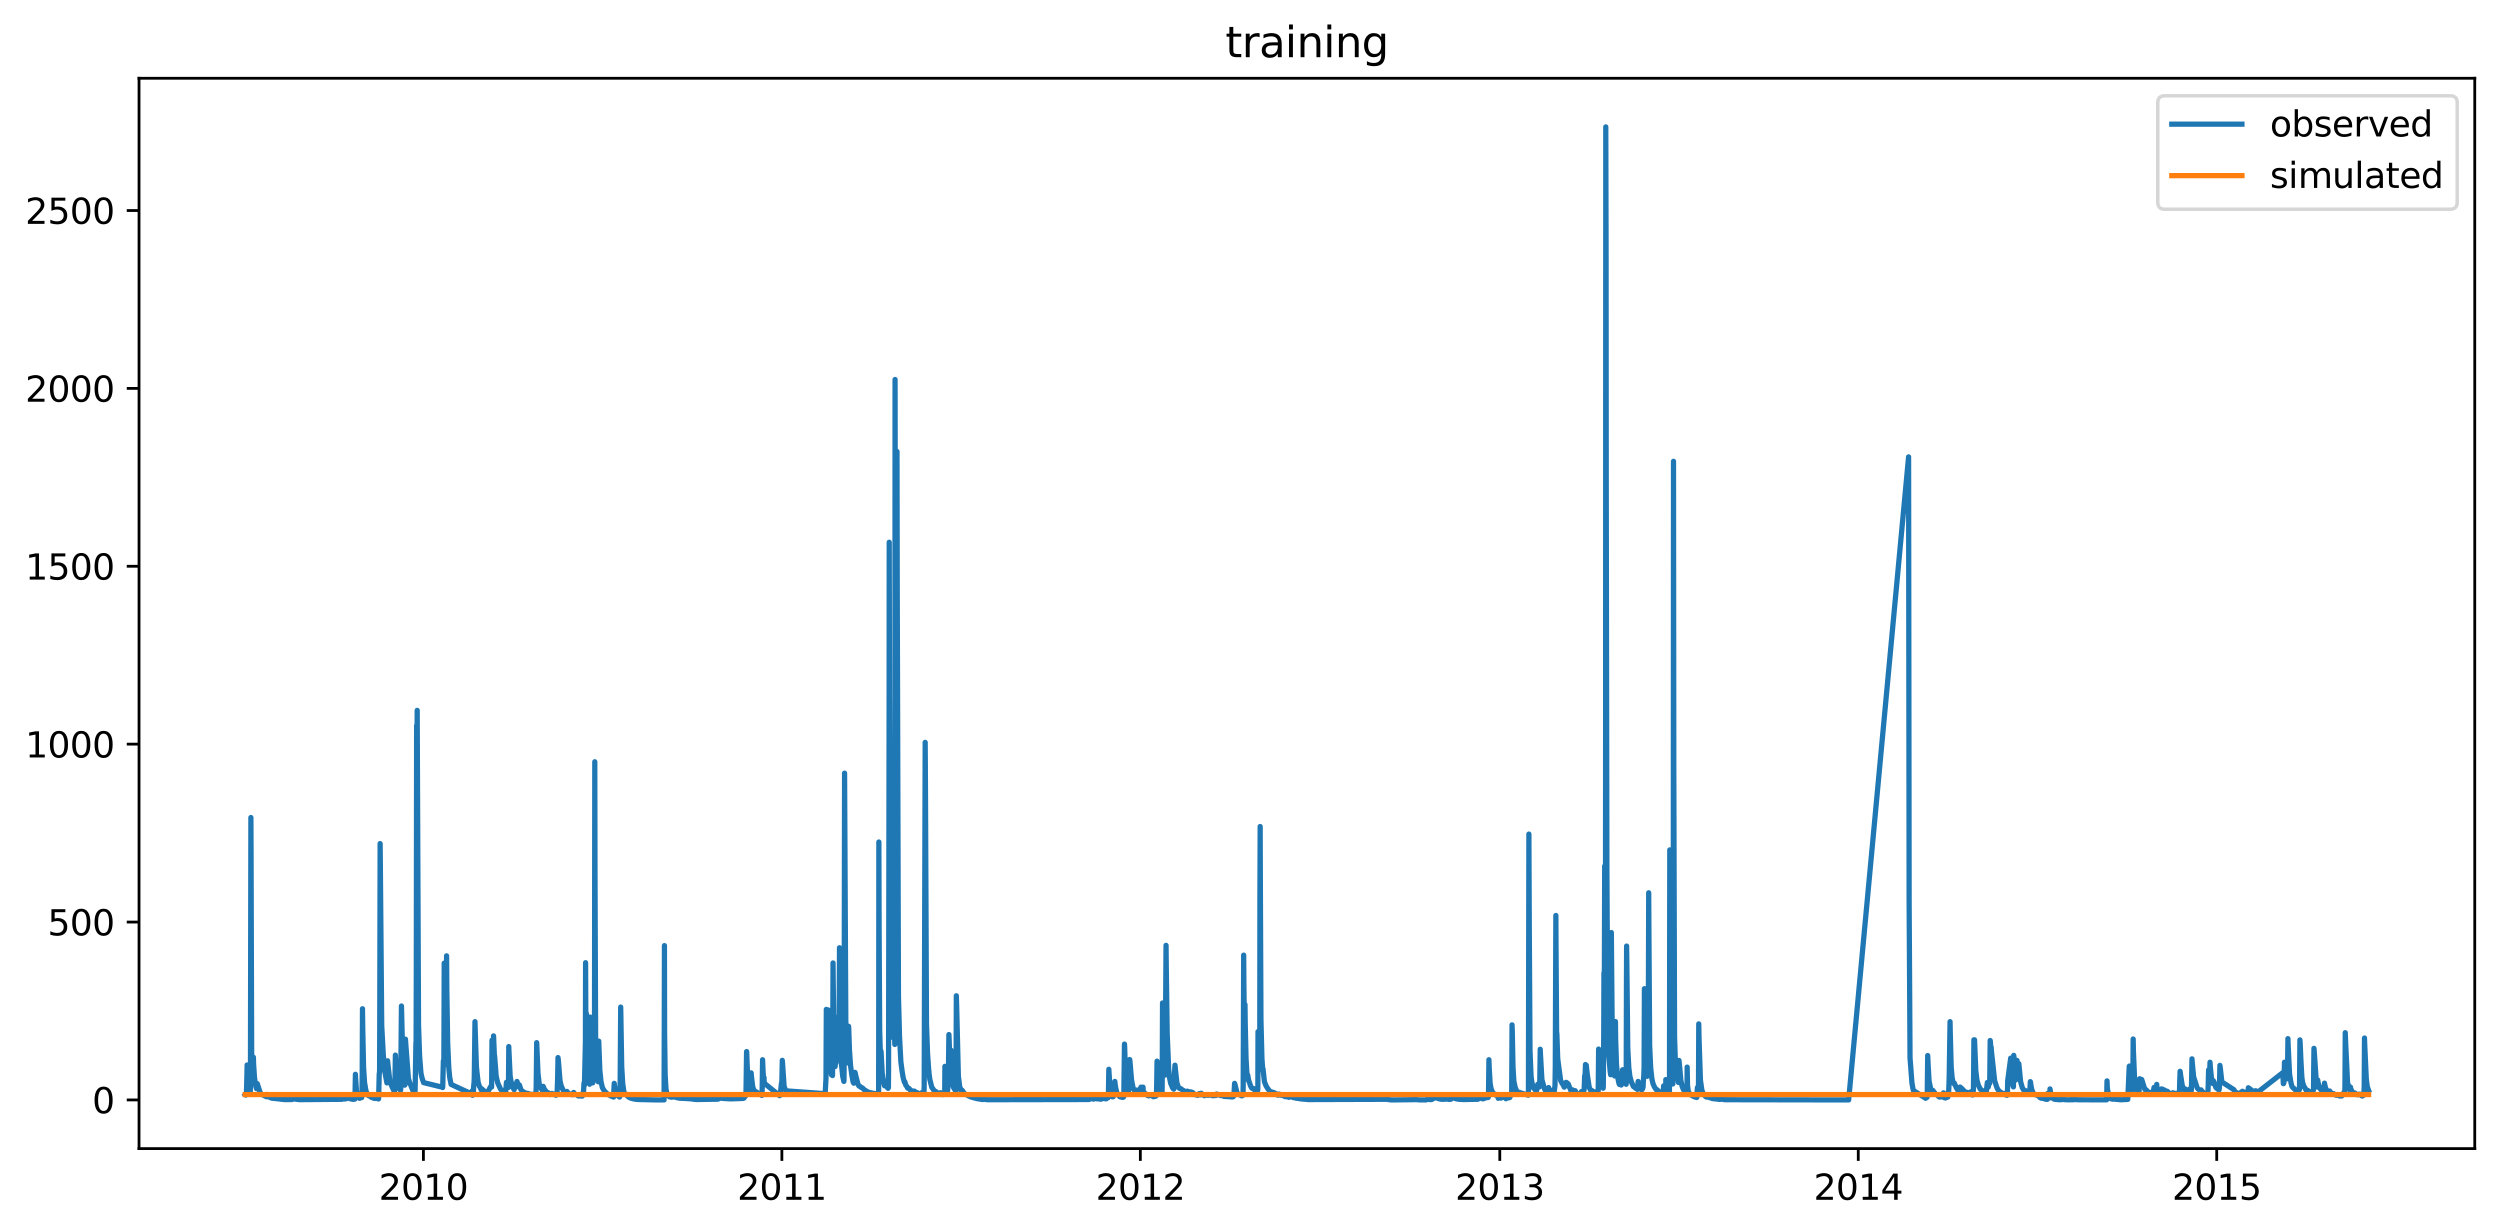 <?xml version="1.0" encoding="utf-8" standalone="no"?>
<!DOCTYPE svg PUBLIC "-//W3C//DTD SVG 1.1//EN"
  "http://www.w3.org/Graphics/SVG/1.1/DTD/svg11.dtd">
<svg xmlns:xlink="http://www.w3.org/1999/xlink" width="712.96pt" height="351.436pt" viewBox="0 0 712.96 351.436" xmlns="http://www.w3.org/2000/svg" version="1.1">
 <defs>
  <style type="text/css">*{stroke-linejoin: round; stroke-linecap: butt}</style>
 </defs>
 <g id="figure_1">
  <g id="patch_1">
   <path d="M 0 351.436 
L 712.96 351.436 
L 712.96 0 
L 0 0 
z
" style="fill: #ffffff"/>
  </g>
  <g id="axes_1">
   <g id="patch_2">
    <path d="M 39.65 327.558 
L 705.76 327.558 
L 705.76 22.318 
L 39.65 22.318 
z
" style="fill: #ffffff"/>
   </g>
   <g id="matplotlib.axis_1">
    <g id="xtick_1">
     <g id="line2d_1">
      <defs>
       <path id="m03351c5f3a" d="M 0 0 
L 0 3.5 
" style="stroke: #000000; stroke-width: 0.8"/>
      </defs>
      <g>
       <use xlink:href="#m03351c5f3a" x="120.75" y="327.558" style="stroke: #000000; stroke-width: 0.8"/>
      </g>
     </g>
     <g id="text_1">
      <!-- 2010 -->
      <g transform="translate(108.025 342.157) scale(0.1 -0.1)">
       <defs>
        <path id="DejaVuSans-32" d="M 1228 531 
L 3431 531 
L 3431 0 
L 469 0 
L 469 531 
Q 828 903 1448 1529 
Q 2069 2156 2228 2338 
Q 2531 2678 2651 2914 
Q 2772 3150 2772 3378 
Q 2772 3750 2511 3984 
Q 2250 4219 1831 4219 
Q 1534 4219 1204 4116 
Q 875 4013 500 3803 
L 500 4441 
Q 881 4594 1212 4672 
Q 1544 4750 1819 4750 
Q 2544 4750 2975 4387 
Q 3406 4025 3406 3419 
Q 3406 3131 3298 2873 
Q 3191 2616 2906 2266 
Q 2828 2175 2409 1742 
Q 1991 1309 1228 531 
z
" transform="scale(0.016)"/>
        <path id="DejaVuSans-30" d="M 2034 4250 
Q 1547 4250 1301 3770 
Q 1056 3291 1056 2328 
Q 1056 1369 1301 889 
Q 1547 409 2034 409 
Q 2525 409 2770 889 
Q 3016 1369 3016 2328 
Q 3016 3291 2770 3770 
Q 2525 4250 2034 4250 
z
M 2034 4750 
Q 2819 4750 3233 4129 
Q 3647 3509 3647 2328 
Q 3647 1150 3233 529 
Q 2819 -91 2034 -91 
Q 1250 -91 836 529 
Q 422 1150 422 2328 
Q 422 3509 836 4129 
Q 1250 4750 2034 4750 
z
" transform="scale(0.016)"/>
        <path id="DejaVuSans-31" d="M 794 531 
L 1825 531 
L 1825 4091 
L 703 3866 
L 703 4441 
L 1819 4666 
L 2450 4666 
L 2450 531 
L 3481 531 
L 3481 0 
L 794 0 
L 794 531 
z
" transform="scale(0.016)"/>
       </defs>
       <use xlink:href="#DejaVuSans-32"/>
       <use xlink:href="#DejaVuSans-30" x="63.623"/>
       <use xlink:href="#DejaVuSans-31" x="127.246"/>
       <use xlink:href="#DejaVuSans-30" x="190.869"/>
      </g>
     </g>
    </g>
    <g id="xtick_2">
     <g id="line2d_2">
      <g>
       <use xlink:href="#m03351c5f3a" x="222.979" y="327.558" style="stroke: #000000; stroke-width: 0.8"/>
      </g>
     </g>
     <g id="text_2">
      <!-- 2011 -->
      <g transform="translate(210.254 342.157) scale(0.1 -0.1)">
       <use xlink:href="#DejaVuSans-32"/>
       <use xlink:href="#DejaVuSans-30" x="63.623"/>
       <use xlink:href="#DejaVuSans-31" x="127.246"/>
       <use xlink:href="#DejaVuSans-31" x="190.869"/>
      </g>
     </g>
    </g>
    <g id="xtick_3">
     <g id="line2d_3">
      <g>
       <use xlink:href="#m03351c5f3a" x="325.208" y="327.558" style="stroke: #000000; stroke-width: 0.8"/>
      </g>
     </g>
     <g id="text_3">
      <!-- 2012 -->
      <g transform="translate(312.483 342.157) scale(0.1 -0.1)">
       <use xlink:href="#DejaVuSans-32"/>
       <use xlink:href="#DejaVuSans-30" x="63.623"/>
       <use xlink:href="#DejaVuSans-31" x="127.246"/>
       <use xlink:href="#DejaVuSans-32" x="190.869"/>
      </g>
     </g>
    </g>
    <g id="xtick_4">
     <g id="line2d_4">
      <g>
       <use xlink:href="#m03351c5f3a" x="427.717" y="327.558" style="stroke: #000000; stroke-width: 0.8"/>
      </g>
     </g>
     <g id="text_4">
      <!-- 2013 -->
      <g transform="translate(414.992 342.157) scale(0.1 -0.1)">
       <defs>
        <path id="DejaVuSans-33" d="M 2597 2516 
Q 3050 2419 3304 2112 
Q 3559 1806 3559 1356 
Q 3559 666 3084 287 
Q 2609 -91 1734 -91 
Q 1441 -91 1130 -33 
Q 819 25 488 141 
L 488 750 
Q 750 597 1062 519 
Q 1375 441 1716 441 
Q 2309 441 2620 675 
Q 2931 909 2931 1356 
Q 2931 1769 2642 2001 
Q 2353 2234 1838 2234 
L 1294 2234 
L 1294 2753 
L 1863 2753 
Q 2328 2753 2575 2939 
Q 2822 3125 2822 3475 
Q 2822 3834 2567 4026 
Q 2313 4219 1838 4219 
Q 1578 4219 1281 4162 
Q 984 4106 628 3988 
L 628 4550 
Q 988 4650 1302 4700 
Q 1616 4750 1894 4750 
Q 2613 4750 3031 4423 
Q 3450 4097 3450 3541 
Q 3450 3153 3228 2886 
Q 3006 2619 2597 2516 
z
" transform="scale(0.016)"/>
       </defs>
       <use xlink:href="#DejaVuSans-32"/>
       <use xlink:href="#DejaVuSans-30" x="63.623"/>
       <use xlink:href="#DejaVuSans-31" x="127.246"/>
       <use xlink:href="#DejaVuSans-33" x="190.869"/>
      </g>
     </g>
    </g>
    <g id="xtick_5">
     <g id="line2d_5">
      <g>
       <use xlink:href="#m03351c5f3a" x="529.946" y="327.558" style="stroke: #000000; stroke-width: 0.8"/>
      </g>
     </g>
     <g id="text_5">
      <!-- 2014 -->
      <g transform="translate(517.221 342.157) scale(0.1 -0.1)">
       <defs>
        <path id="DejaVuSans-34" d="M 2419 4116 
L 825 1625 
L 2419 1625 
L 2419 4116 
z
M 2253 4666 
L 3047 4666 
L 3047 1625 
L 3713 1625 
L 3713 1100 
L 3047 1100 
L 3047 0 
L 2419 0 
L 2419 1100 
L 313 1100 
L 313 1709 
L 2253 4666 
z
" transform="scale(0.016)"/>
       </defs>
       <use xlink:href="#DejaVuSans-32"/>
       <use xlink:href="#DejaVuSans-30" x="63.623"/>
       <use xlink:href="#DejaVuSans-31" x="127.246"/>
       <use xlink:href="#DejaVuSans-34" x="190.869"/>
      </g>
     </g>
    </g>
    <g id="xtick_6">
     <g id="line2d_6">
      <g>
       <use xlink:href="#m03351c5f3a" x="632.175" y="327.558" style="stroke: #000000; stroke-width: 0.8"/>
      </g>
     </g>
     <g id="text_6">
      <!-- 2015 -->
      <g transform="translate(619.45 342.157) scale(0.1 -0.1)">
       <defs>
        <path id="DejaVuSans-35" d="M 691 4666 
L 3169 4666 
L 3169 4134 
L 1269 4134 
L 1269 2991 
Q 1406 3038 1543 3061 
Q 1681 3084 1819 3084 
Q 2600 3084 3056 2656 
Q 3513 2228 3513 1497 
Q 3513 744 3044 326 
Q 2575 -91 1722 -91 
Q 1428 -91 1123 -41 
Q 819 9 494 109 
L 494 744 
Q 775 591 1075 516 
Q 1375 441 1709 441 
Q 2250 441 2565 725 
Q 2881 1009 2881 1497 
Q 2881 1984 2565 2268 
Q 2250 2553 1709 2553 
Q 1456 2553 1204 2497 
Q 953 2441 691 2322 
L 691 4666 
z
" transform="scale(0.016)"/>
       </defs>
       <use xlink:href="#DejaVuSans-32"/>
       <use xlink:href="#DejaVuSans-30" x="63.623"/>
       <use xlink:href="#DejaVuSans-31" x="127.246"/>
       <use xlink:href="#DejaVuSans-35" x="190.869"/>
      </g>
     </g>
    </g>
   </g>
   <g id="matplotlib.axis_2">
    <g id="ytick_1">
     <g id="line2d_7">
      <defs>
       <path id="mf4661b923d" d="M 0 0 
L -3.5 0 
" style="stroke: #000000; stroke-width: 0.8"/>
      </defs>
      <g>
       <use xlink:href="#mf4661b923d" x="39.65" y="313.684" style="stroke: #000000; stroke-width: 0.8"/>
      </g>
     </g>
     <g id="text_7">
      <!-- 0 -->
      <g transform="translate(26.288 317.483) scale(0.1 -0.1)">
       <use xlink:href="#DejaVuSans-30"/>
      </g>
     </g>
    </g>
    <g id="ytick_2">
     <g id="line2d_8">
      <g>
       <use xlink:href="#mf4661b923d" x="39.65" y="262.954" style="stroke: #000000; stroke-width: 0.8"/>
      </g>
     </g>
     <g id="text_8">
      <!-- 500 -->
      <g transform="translate(13.562 266.753) scale(0.1 -0.1)">
       <use xlink:href="#DejaVuSans-35"/>
       <use xlink:href="#DejaVuSans-30" x="63.623"/>
       <use xlink:href="#DejaVuSans-30" x="127.246"/>
      </g>
     </g>
    </g>
    <g id="ytick_3">
     <g id="line2d_9">
      <g>
       <use xlink:href="#mf4661b923d" x="39.65" y="212.224" style="stroke: #000000; stroke-width: 0.8"/>
      </g>
     </g>
     <g id="text_9">
      <!-- 1000 -->
      <g transform="translate(7.2 216.024) scale(0.1 -0.1)">
       <use xlink:href="#DejaVuSans-31"/>
       <use xlink:href="#DejaVuSans-30" x="63.623"/>
       <use xlink:href="#DejaVuSans-30" x="127.246"/>
       <use xlink:href="#DejaVuSans-30" x="190.869"/>
      </g>
     </g>
    </g>
    <g id="ytick_4">
     <g id="line2d_10">
      <g>
       <use xlink:href="#mf4661b923d" x="39.65" y="161.495" style="stroke: #000000; stroke-width: 0.8"/>
      </g>
     </g>
     <g id="text_10">
      <!-- 1500 -->
      <g transform="translate(7.2 165.294) scale(0.1 -0.1)">
       <use xlink:href="#DejaVuSans-31"/>
       <use xlink:href="#DejaVuSans-35" x="63.623"/>
       <use xlink:href="#DejaVuSans-30" x="127.246"/>
       <use xlink:href="#DejaVuSans-30" x="190.869"/>
      </g>
     </g>
    </g>
    <g id="ytick_5">
     <g id="line2d_11">
      <g>
       <use xlink:href="#mf4661b923d" x="39.65" y="110.765" style="stroke: #000000; stroke-width: 0.8"/>
      </g>
     </g>
     <g id="text_11">
      <!-- 2000 -->
      <g transform="translate(7.2 114.564) scale(0.1 -0.1)">
       <use xlink:href="#DejaVuSans-32"/>
       <use xlink:href="#DejaVuSans-30" x="63.623"/>
       <use xlink:href="#DejaVuSans-30" x="127.246"/>
       <use xlink:href="#DejaVuSans-30" x="190.869"/>
      </g>
     </g>
    </g>
    <g id="ytick_6">
     <g id="line2d_12">
      <g>
       <use xlink:href="#mf4661b923d" x="39.65" y="60.036" style="stroke: #000000; stroke-width: 0.8"/>
      </g>
     </g>
     <g id="text_12">
      <!-- 2500 -->
      <g transform="translate(7.2 63.835) scale(0.1 -0.1)">
       <use xlink:href="#DejaVuSans-32"/>
       <use xlink:href="#DejaVuSans-35" x="63.623"/>
       <use xlink:href="#DejaVuSans-30" x="127.246"/>
       <use xlink:href="#DejaVuSans-30" x="190.869"/>
      </g>
     </g>
    </g>
   </g>
   <g id="line2d_13">
    <path d="M 69.928 312.167 
L 70.033 312.253 
L 70.091 312.304 
L 70.138 312.245 
L 70.278 311.822 
L 70.395 307.474 
L 70.476 303.715 
L 70.535 304.438 
L 70.908 309.625 
L 71.27 311.147 
L 71.386 311.33 
L 71.421 309.09 
L 71.55 233.15 
L 71.597 243.372 
L 71.772 300.367 
L 72.063 306.45 
L 72.145 307.276 
L 72.168 306.379 
L 72.262 301.508 
L 72.32 303.474 
L 72.577 307.312 
L 72.974 309.94 
L 73.172 310.488 
L 73.289 310.404 
L 73.382 309.047 
L 73.487 309.432 
L 74.292 311.878 
L 74.316 311.847 
L 74.397 311.9 
L 74.654 312.091 
L 74.829 312.187 
L 75.063 312.324 
L 75.343 312.431 
L 75.576 312.568 
L 75.798 312.674 
L 75.984 312.785 
L 76.183 312.121 
L 76.194 312.129 
L 76.416 312.562 
L 76.545 312.75 
L 77.49 313.184 
L 78.622 313.288 
L 78.82 313.32 
L 79.824 313.426 
L 79.976 313.455 
L 81.003 313.562 
L 81.376 313.592 
L 83.325 313.564 
L 83.407 312.924 
L 83.453 313.098 
L 83.64 313.34 
L 84.2 313.441 
L 84.363 313.472 
L 85.25 313.576 
L 85.472 313.6 
L 97.469 313.506 
L 97.667 313.26 
L 97.866 313.363 
L 98.064 313.426 
L 98.776 313.34 
L 98.998 312.568 
L 99.009 312.578 
L 99.569 313.242 
L 99.861 313.344 
L 100.036 313.394 
L 100.62 313.5 
L 100.818 313.525 
L 101.227 313.425 
L 101.355 306.368 
L 101.413 307.515 
L 101.658 311.18 
L 102.113 312.84 
L 102.534 313.223 
L 102.58 313.163 
L 102.814 312.835 
L 102.919 312.906 
L 103.094 313.055 
L 103.175 312.952 
L 103.222 312.268 
L 103.292 306.599 
L 103.374 287.685 
L 103.444 293.087 
L 103.677 304.253 
L 103.957 308.722 
L 104.389 311.228 
L 104.611 311.675 
L 104.693 311.766 
L 105.066 312.446 
L 105.346 312.588 
L 105.614 312.588 
L 105.755 312.779 
L 105.906 312.947 
L 106.816 313.26 
L 107.552 313.198 
L 107.563 313.065 
L 107.645 313.299 
L 107.913 313.398 
L 107.925 313.411 
L 107.96 313.363 
L 107.995 312.484 
L 108.147 306.328 
L 108.252 305.458 
L 108.299 291.895 
L 108.404 240.582 
L 108.462 246.061 
L 108.859 292.529 
L 109.326 301.077 
L 109.722 305.511 
L 110.341 308.824 
L 110.352 308.793 
L 110.411 306.904 
L 110.528 302.523 
L 110.586 303.183 
L 111.146 308.07 
L 111.414 308.915 
L 111.59 309.432 
L 112.313 311.015 
L 112.488 311.122 
L 112.5 311.157 
L 112.558 310.995 
L 112.605 310.219 
L 112.757 300.9 
L 112.862 302.523 
L 113.177 307.418 
L 113.492 309.148 
L 113.632 309.798 
L 113.783 310.153 
L 113.888 310.242 
L 114.087 310.833 
L 114.215 310.975 
L 114.25 310.914 
L 114.285 310.277 
L 114.344 301.737 
L 114.484 286.898 
L 114.495 287 
L 114.985 307.175 
L 115.347 309.372 
L 115.417 309.473 
L 115.476 309.392 
L 115.487 309.382 
L 115.534 307.771 
L 115.627 296.359 
L 115.732 297.907 
L 116.468 307.515 
L 116.853 308.874 
L 116.899 308.945 
L 117.039 309.27 
L 117.121 309.372 
L 117.284 309.869 
L 117.821 311.157 
L 117.903 311.259 
L 118.043 311.289 
L 118.346 311.228 
L 118.393 310.652 
L 118.615 297.349 
L 118.65 297.856 
L 118.662 297.602 
L 118.72 278.097 
L 118.813 206.898 
L 118.86 218.058 
L 118.883 219.808 
L 118.907 217.018 
L 118.977 202.586 
L 119.012 211.869 
L 119.362 292.555 
L 119.665 301.179 
L 120.05 306.054 
L 120.365 307.469 
L 120.809 308.745 
L 126.189 310.061 
L 126.224 310.153 
L 126.259 309.923 
L 126.34 306.523 
L 126.445 302.523 
L 126.492 303.157 
L 126.55 303.908 
L 126.574 303.637 
L 126.62 293.366 
L 126.679 274.673 
L 126.749 284.971 
L 126.982 299.987 
L 127.169 302.016 
L 127.181 301.965 
L 127.262 299.961 
L 127.356 272.593 
L 127.426 282.434 
L 127.671 297.45 
L 127.986 304.552 
L 128.254 307.289 
L 128.651 309.255 
L 134.544 311.989 
L 134.661 311.096 
L 134.684 311.507 
L 134.754 312.365 
L 134.871 312.212 
L 134.999 311.994 
L 135.069 309.932 
L 135.21 308.433 
L 135.256 307.139 
L 135.455 291.363 
L 135.525 293.924 
L 135.863 304.108 
L 136.003 305.633 
L 136.353 308.631 
L 136.692 309.767 
L 136.948 310.13 
L 137.252 310.833 
L 137.31 310.65 
L 137.392 310.528 
L 137.438 310.569 
L 137.602 310.792 
L 137.625 310.762 
L 137.789 310.853 
L 138.139 311.259 
L 138.244 311.36 
L 138.395 311.421 
L 139.026 311.337 
L 139.212 311.165 
L 139.364 310.944 
L 139.621 310.432 
L 139.994 309.767 
L 140.041 309.727 
L 140.076 309.828 
L 140.181 310.031 
L 140.204 309.922 
L 140.309 296.664 
L 140.426 301.331 
L 140.589 305.158 
L 140.613 304.983 
L 140.683 299.073 
L 140.753 295.421 
L 140.811 296.765 
L 140.998 301.306 
L 141.045 301.103 
L 141.068 301.331 
L 141.5 306.957 
L 141.966 308.895 
L 142.69 310.477 
L 142.935 310.833 
L 143.133 310.975 
L 143.46 311.071 
L 143.939 311.522 
L 144.207 311.49 
L 144.347 309.686 
L 144.44 308.641 
L 144.487 308.758 
L 144.779 310.001 
L 144.919 310.082 
L 144.954 310.122 
L 144.977 309.98 
L 145.012 308.877 
L 145.094 298.465 
L 145.152 299.961 
L 145.491 306.944 
L 145.771 308.562 
L 146.098 309.838 
L 146.623 310.762 
L 146.658 310.597 
L 146.798 309.219 
L 146.914 309.473 
L 146.973 309.564 
L 147.125 310.001 
L 147.136 309.912 
L 147.23 308.956 
L 147.276 309.136 
L 147.311 309.219 
L 147.335 308.981 
L 147.44 308.408 
L 147.463 308.458 
L 147.731 309.463 
L 147.883 309.889 
L 147.906 309.818 
L 148.093 309.392 
L 148.152 309.473 
L 148.467 310.528 
L 148.688 310.904 
L 148.887 311.117 
L 148.98 311.188 
L 149.12 311.289 
L 149.26 311.398 
L 149.365 311.492 
L 149.412 311.451 
L 149.575 311.553 
L 149.727 311.644 
L 149.867 311.751 
L 149.96 311.766 
L 149.984 311.736 
L 150.591 311.84 
L 151.092 312.04 
L 151.863 312.144 
L 151.979 312.091 
L 152.656 311.982 
L 152.855 311.439 
L 152.913 309.952 
L 153.053 297.349 
L 153.135 299.2 
L 153.426 306.094 
L 153.788 309.189 
L 154.488 310.721 
L 154.57 310.812 
L 154.698 311.015 
L 154.733 310.924 
L 154.908 309.808 
L 154.978 309.97 
L 155.235 310.632 
L 155.469 310.914 
L 155.69 311.188 
L 155.772 311.282 
L 155.97 311.583 
L 156.064 311.675 
L 156.169 311.736 
L 156.204 311.705 
L 156.309 311.614 
L 156.344 311.644 
L 156.414 311.751 
L 156.857 312.152 
L 157.231 312.048 
L 157.406 311.817 
L 157.441 311.893 
L 157.593 312.04 
L 157.616 312.012 
L 157.768 311.959 
L 158.526 312.354 
L 158.538 312.332 
L 158.865 311.999 
L 159.028 307.543 
L 159.133 301.61 
L 159.191 302.016 
L 159.331 303.588 
L 159.705 308.187 
L 160.02 309.595 
L 160.102 309.788 
L 160.347 310.368 
L 160.65 310.995 
L 161.035 311.451 
L 161.49 311.705 
L 161.619 311.621 
L 161.689 311.259 
L 161.747 311.36 
L 161.817 311.451 
L 162.015 311.766 
L 162.634 312.04 
L 162.797 312.144 
L 162.972 312.136 
L 163.031 311.989 
L 163.089 312.07 
L 163.124 312.091 
L 163.159 312.025 
L 163.194 312.035 
L 163.404 312.195 
L 163.416 312.141 
L 163.603 311.553 
L 163.614 311.583 
L 163.848 311.908 
L 163.976 312.012 
L 164.548 312.253 
L 164.77 312.469 
L 165.131 312.588 
L 165.528 312.38 
L 165.82 312.583 
L 166.065 312.583 
L 166.112 312.152 
L 166.193 312.354 
L 166.252 312.289 
L 166.298 311.522 
L 166.38 311.878 
L 166.403 311.644 
L 166.543 308.874 
L 166.578 309.027 
L 166.66 309.524 
L 166.683 309.047 
L 166.952 297.171 
L 166.999 274.546 
L 167.069 291.515 
L 167.15 298.236 
L 167.185 294.457 
L 167.22 289.029 
L 167.29 293.417 
L 167.699 305.777 
L 167.967 308.256 
L 168.142 309.209 
L 168.166 306.325 
L 168.294 290.044 
L 168.306 290.196 
L 168.807 307.251 
L 169.029 308.824 
L 169.052 308.725 
L 169.146 306.878 
L 169.204 297.628 
L 169.309 302.168 
L 169.519 306.627 
L 169.531 306.211 
L 169.566 271.299 
L 169.624 217.247 
L 169.683 249.079 
L 169.869 297.957 
L 170.103 304.167 
L 170.546 308.342 
L 170.593 308.499 
L 170.605 308.344 
L 170.675 303.743 
L 170.756 296.917 
L 170.826 299.023 
L 171.06 305.229 
L 171.398 308.479 
L 171.783 310.153 
L 172.18 310.881 
L 172.495 311.259 
L 172.798 311.583 
L 173.032 311.796 
L 173.335 312.04 
L 173.51 312.202 
L 173.755 312.304 
L 174.176 312.527 
L 174.397 312.633 
L 174.981 312.87 
L 174.992 312.835 
L 175.074 310.736 
L 175.167 308.956 
L 175.214 309.311 
L 175.576 311.538 
L 176.113 312.347 
L 176.486 312.714 
L 176.626 312.807 
L 176.696 312.858 
L 176.731 312.79 
L 176.813 312.139 
L 176.86 308.938 
L 177.011 287.203 
L 177.07 290.373 
L 177.303 304.21 
L 177.583 308.938 
L 177.922 311.345 
L 178.19 312.07 
L 178.365 311.982 
L 178.388 311.959 
L 178.458 312.04 
L 179.159 312.785 
L 179.334 312.882 
L 179.485 312.992 
L 179.695 313.098 
L 179.964 313.204 
L 180.384 313.31 
L 180.617 313.377 
L 181.236 313.486 
L 181.843 313.558 
L 186.744 313.668 
L 187.666 313.677 
L 189.382 313.683 
L 189.44 291.109 
L 189.487 269.676 
L 189.533 294.508 
L 189.685 306.394 
L 189.918 310.488 
L 190.14 311.736 
L 190.362 312.258 
L 190.899 312.785 
L 191.389 312.876 
L 191.529 312.924 
L 192.007 312.813 
L 192.241 312.818 
L 192.427 312.852 
L 192.754 312.947 
L 192.929 313.013 
L 193.513 313.12 
L 193.734 313.184 
L 195.835 313.283 
L 195.975 313.299 
L 197.294 313.394 
L 197.457 313.441 
L 198.414 313.55 
L 198.636 313.567 
L 204.751 313.467 
L 205.066 313.299 
L 205.451 313.204 
L 205.626 313.12 
L 206.093 313.223 
L 206.245 313.26 
L 208.147 313.368 
L 208.334 313.377 
L 211.683 313.269 
L 211.905 313.242 
L 212.173 313.163 
L 212.406 312.714 
L 212.581 312.628 
L 212.733 311.629 
L 212.756 310.901 
L 212.908 299.91 
L 212.931 299.885 
L 212.943 299.936 
L 213.072 303.55 
L 213.328 308.243 
L 213.655 310.122 
L 213.993 310.873 
L 214.017 310.833 
L 214.075 310.224 
L 214.215 305.973 
L 214.332 307.309 
L 214.67 309.96 
L 214.904 310.64 
L 214.95 310.741 
L 215.195 311.117 
L 217.261 312.395 
L 217.296 312.212 
L 217.354 310.942 
L 217.471 302.219 
L 217.588 304.928 
L 217.821 309.392 
L 217.856 308.836 
L 217.891 307.299 
L 217.95 309.179 
L 217.961 309.148 
L 217.996 308.935 
L 222.337 312.476 
L 222.349 312.461 
L 222.548 312.068 
L 222.676 310.604 
L 222.851 308.956 
L 222.863 308.981 
L 222.933 309.047 
L 222.944 309.004 
L 222.991 307.692 
L 223.096 302.396 
L 223.154 303.03 
L 223.61 309.808 
L 223.878 310.488 
L 224.158 311.094 
L 235.256 311.893 
L 235.373 311.005 
L 235.56 307.5 
L 235.653 287.862 
L 235.735 296.994 
L 235.828 302.599 
L 235.863 300.342 
L 235.933 294.812 
L 236.003 297.019 
L 236.073 298.845 
L 236.096 297.754 
L 236.19 288.014 
L 236.283 289.181 
L 237.03 305.935 
L 237.147 306.551 
L 237.193 306.366 
L 237.298 305.973 
L 237.333 306.148 
L 237.415 306.741 
L 237.427 306.485 
L 237.473 299.606 
L 237.567 274.622 
L 237.625 280.304 
L 237.882 299.302 
L 238.15 304.167 
L 238.162 304.151 
L 238.267 302.827 
L 238.302 302.625 
L 238.36 302.954 
L 238.395 303.132 
L 238.43 302.751 
L 238.757 290.145 
L 238.85 292.631 
L 238.944 295.117 
L 238.991 293.975 
L 239.049 293.595 
L 239.084 294.127 
L 239.271 297.349 
L 239.294 296.664 
L 239.364 279.771 
L 239.411 270.284 
L 239.469 276.829 
L 239.714 298.617 
L 239.959 303.36 
L 240.321 306.906 
L 240.659 308.408 
L 240.683 308.296 
L 240.718 306.049 
L 240.764 277.894 
L 240.858 220.493 
L 240.893 227.595 
L 241.208 290.982 
L 241.511 299.454 
L 241.791 303.132 
L 241.815 302.98 
L 241.873 299.784 
L 242.001 292.682 
L 242.036 293.113 
L 242.246 299.378 
L 242.562 303.895 
L 242.9 306.437 
L 243.297 308.641 
L 243.495 308.915 
L 243.507 308.874 
L 243.565 308.504 
L 243.822 305.82 
L 243.869 305.922 
L 244.172 307.276 
L 244.685 309.209 
L 244.966 309.727 
L 245.257 309.818 
L 245.444 310.001 
L 245.561 310.082 
L 245.701 310.153 
L 245.946 310.249 
L 246.553 310.873 
L 246.774 310.975 
L 246.903 311.056 
L 247.124 311.157 
L 247.288 311.289 
L 247.486 311.391 
L 247.638 311.451 
L 247.918 311.553 
L 248.455 311.652 
L 248.583 311.675 
L 248.793 311.766 
L 248.933 311.796 
L 249.353 311.817 
L 250.544 312.121 
L 250.567 311.614 
L 250.59 299.441 
L 250.637 240.126 
L 250.707 264.679 
L 250.871 293.924 
L 251.116 302.523 
L 251.151 302.422 
L 251.256 299.784 
L 251.314 300.849 
L 251.594 306.054 
L 251.933 308.41 
L 252.248 309.646 
L 252.411 309.574 
L 252.563 308.499 
L 252.633 308.781 
L 253.018 310.112 
L 253.263 310.376 
L 253.321 310.257 
L 253.368 310.061 
L 253.403 304.976 
L 253.566 198.02 
L 253.59 154.646 
L 253.671 198.527 
L 254.045 290.17 
L 254.267 295.776 
L 254.278 294.914 
L 254.383 280.76 
L 254.453 283.728 
L 254.687 293.696 
L 254.698 293.595 
L 254.815 286.594 
L 254.908 289.993 
L 255.188 297.856 
L 255.2 296.867 
L 255.258 108.229 
L 255.363 186.86 
L 255.574 271.654 
L 255.62 270.842 
L 255.644 271.629 
L 255.69 275.028 
L 255.702 271.857 
L 255.772 189.142 
L 255.807 128.774 
L 255.877 168.09 
L 256.227 284.083 
L 256.53 295.649 
L 256.916 302.853 
L 257.277 305.582 
L 257.592 307.444 
L 257.931 308.641 
L 258.036 308.6 
L 258.048 308.499 
L 258.118 308.758 
L 258.269 309.351 
L 258.479 309.686 
L 258.573 309.757 
L 258.841 310.305 
L 259.028 310.386 
L 259.145 310.417 
L 259.191 310.376 
L 259.25 310.447 
L 259.308 310.538 
L 259.46 310.64 
L 259.518 310.731 
L 259.693 311.005 
L 259.728 310.975 
L 259.915 311.071 
L 260.078 311.117 
L 260.813 311.188 
L 260.988 311.421 
L 261.117 311.522 
L 261.268 311.553 
L 261.7 311.652 
L 261.934 311.878 
L 262.797 311.796 
L 262.926 311.583 
L 262.984 311.614 
L 263.066 311.72 
L 263.159 311.675 
L 263.264 311.774 
L 263.392 311.908 
L 263.416 311.847 
L 263.521 311.289 
L 263.567 309.232 
L 263.848 211.717 
L 263.941 228.027 
L 264.221 291.921 
L 264.513 300.316 
L 264.886 305.696 
L 264.91 305.448 
L 264.945 306.148 
L 265.166 307.809 
L 265.75 310.163 
L 265.936 310.346 
L 266.473 311.157 
L 266.87 311.266 
L 267.08 311.451 
L 267.162 311.553 
L 267.325 311.675 
L 267.477 311.766 
L 267.594 311.847 
L 267.617 311.817 
L 267.769 311.913 
L 267.897 311.908 
L 267.979 311.878 
L 268.014 311.918 
L 268.107 312.02 
L 268.13 311.951 
L 268.235 311.614 
L 268.282 311.698 
L 268.469 311.878 
L 268.562 311.959 
L 268.749 312.152 
L 269.297 312.121 
L 269.414 311.155 
L 269.472 304.111 
L 269.542 308.89 
L 269.706 310.767 
L 269.928 311.515 
L 270.091 311.675 
L 270.254 310.906 
L 270.383 309.524 
L 270.406 309.595 
L 270.429 309.646 
L 270.441 309.615 
L 270.464 307.188 
L 270.604 295.066 
L 270.616 295.04 
L 270.628 295.243 
L 271.071 307.573 
L 271.118 308.037 
L 271.153 307.297 
L 271.211 299.505 
L 271.293 303.081 
L 271.585 307.949 
L 271.923 310.122 
L 272.623 311.289 
L 272.635 311.274 
L 272.647 310.962 
L 272.728 283.981 
L 272.822 286.873 
L 273.312 306.906 
L 273.697 309.96 
L 274.304 311.259 
L 274.362 311.233 
L 274.397 310.944 
L 274.479 311.079 
L 274.911 311.705 
L 274.934 311.675 
L 274.981 311.766 
L 274.992 311.766 
L 275.237 312.02 
L 275.342 312.121 
L 275.483 312.152 
L 275.856 312.238 
L 276.043 312.425 
L 276.183 312.527 
L 276.323 312.583 
L 276.334 312.573 
L 276.439 312.639 
L 276.626 312.714 
L 276.731 312.738 
L 276.86 312.852 
L 276.883 312.84 
L 276.953 312.807 
L 277 312.852 
L 277.315 312.953 
L 277.49 313.013 
L 277.875 313.12 
L 278.377 313.242 
L 278.738 313.34 
L 278.867 313.354 
L 278.878 313.34 
L 278.995 313.359 
L 279.182 313.411 
L 279.194 313.39 
L 279.299 313.411 
L 279.31 313.426 
L 279.975 313.536 
L 280.162 313.562 
L 280.314 313.569 
L 280.326 313.526 
L 280.454 313.455 
L 281.177 313.562 
L 281.621 313.62 
L 310.597 313.564 
L 310.609 313.194 
L 310.714 313.299 
L 310.901 313.265 
L 311.181 313.278 
L 311.834 313.455 
L 312.033 313.363 
L 312.126 313.204 
L 312.196 313.251 
L 312.453 313.325 
L 312.546 313.278 
L 312.581 313.304 
L 312.768 313.373 
L 313.036 313.359 
L 313.818 313.463 
L 314.017 313.472 
L 314.25 313.368 
L 314.367 313.157 
L 314.379 312.857 
L 314.472 313.137 
L 314.565 313.218 
L 314.612 313.143 
L 314.74 313.251 
L 314.95 313.278 
L 315.335 313.386 
L 315.475 313.368 
L 315.651 313.098 
L 315.709 313.018 
L 315.767 313.098 
L 315.802 313.023 
L 315.826 312.929 
L 315.907 313.034 
L 316.012 313.055 
L 316.024 313.024 
L 316.094 312.393 
L 316.176 307.21 
L 316.222 304.943 
L 316.292 306.16 
L 316.584 310.538 
L 316.853 312.273 
L 317.249 312.807 
L 317.483 312.744 
L 317.553 312.101 
L 317.693 309.27 
L 317.728 309.422 
L 317.763 309.473 
L 317.798 309.382 
L 317.938 308.408 
L 317.973 308.847 
L 318.171 310.242 
L 318.603 311.989 
L 319.327 312.761 
L 319.758 312.87 
L 320.167 312.969 
L 320.307 312.924 
L 320.447 312.824 
L 320.494 312.425 
L 320.552 307.662 
L 320.68 297.754 
L 320.727 298.465 
L 320.902 304.009 
L 321.194 308.598 
L 321.614 310.701 
L 321.696 310.802 
L 321.824 311.117 
L 321.882 310.985 
L 321.941 310.406 
L 322.034 306.767 
L 322.162 302.168 
L 322.221 302.422 
L 322.361 304.05 
L 322.699 308.027 
L 323.131 310.224 
L 323.773 311.492 
L 323.866 311.391 
L 324.135 310.863 
L 324.216 310.949 
L 324.403 311.127 
L 324.415 311.117 
L 324.508 311.086 
L 324.648 310.975 
L 324.811 311.299 
L 324.87 311.147 
L 325.383 310.041 
L 325.407 310.102 
L 325.885 311.698 
L 325.897 311.543 
L 325.978 310.039 
L 326.013 311.216 
L 326.083 311.675 
L 326.142 311.614 
L 326.282 311.492 
L 326.305 311.522 
L 326.364 311.614 
L 326.55 311.982 
L 326.609 311.959 
L 326.947 312.065 
L 327.215 312.395 
L 327.507 312.497 
L 327.566 312.527 
L 327.624 312.481 
L 327.904 312.476 
L 328.184 312.37 
L 328.371 312.304 
L 328.499 312.395 
L 328.698 312.633 
L 328.779 312.223 
L 328.814 312.519 
L 328.943 312.779 
L 328.954 312.773 
L 329.048 312.646 
L 329.118 312.714 
L 329.631 312.608 
L 329.806 312.159 
L 329.876 308.978 
L 329.97 302.625 
L 330.051 303.966 
L 330.355 308.502 
L 330.67 310.975 
L 330.693 309.94 
L 330.716 309.219 
L 330.786 310.607 
L 330.95 311.157 
L 330.973 310.625 
L 330.985 310.221 
L 331.055 311.606 
L 331.265 311.87 
L 331.358 311.766 
L 331.417 311.322 
L 331.452 306.711 
L 331.533 286.036 
L 331.592 289.409 
L 331.918 303.55 
L 332.187 306.513 
L 332.222 306.602 
L 332.257 306.343 
L 332.315 302.041 
L 332.537 269.6 
L 332.595 275.256 
L 332.864 294.685 
L 333.284 304.887 
L 333.506 307.175 
L 333.856 308.945 
L 333.972 309.179 
L 334.381 310.214 
L 334.719 310.609 
L 334.848 310.148 
L 334.964 305.856 
L 335.081 303.776 
L 335.116 303.949 
L 335.198 304.928 
L 335.641 308.862 
L 336.096 310.122 
L 336.19 310.204 
L 336.365 310.376 
L 336.726 310.457 
L 336.75 310.528 
L 338.232 311.451 
L 338.57 311.188 
L 338.932 311.289 
L 339.504 311.667 
L 339.516 311.652 
L 339.644 311.451 
L 339.679 311.391 
L 339.749 311.451 
L 339.924 311.644 
L 339.936 311.629 
L 340.099 311.553 
L 340.111 311.576 
L 340.636 312.04 
L 340.834 312.202 
L 341.441 312.304 
L 341.593 312.375 
L 341.978 311.878 
L 342.025 311.959 
L 342.223 312.172 
L 342.363 312.223 
L 342.468 312.121 
L 342.573 311.766 
L 342.667 311.908 
L 343.075 312.273 
L 343.308 312.375 
L 343.518 312.476 
L 343.693 312.324 
L 344.102 312.238 
L 344.172 312.152 
L 344.23 312.202 
L 344.452 312.375 
L 345.211 312.273 
L 345.397 312.253 
L 345.572 312.354 
L 345.759 312.476 
L 346.774 312.41 
L 346.973 311.997 
L 346.984 312.02 
L 348.28 312.469 
L 348.431 312.354 
L 348.455 312.37 
L 348.723 312.476 
L 349.062 312.669 
L 349.073 312.646 
L 349.237 312.669 
L 349.598 312.72 
L 349.774 312.588 
L 349.809 312.646 
L 349.914 312.738 
L 349.949 312.714 
L 350.042 312.714 
L 350.054 312.72 
L 350.159 312.738 
L 350.17 312.72 
L 350.497 312.669 
L 350.66 312.755 
L 350.742 312.807 
L 350.777 312.785 
L 350.976 312.738 
L 351.256 312.835 
L 351.349 312.846 
L 351.361 312.829 
L 351.466 312.807 
L 351.477 312.829 
L 351.711 312.767 
L 351.757 312.365 
L 351.839 312.497 
L 351.886 312.486 
L 352.084 308.956 
L 352.178 309.209 
L 352.796 311.751 
L 352.971 312.07 
L 353.018 311.989 
L 353.064 311.928 
L 353.123 311.989 
L 353.263 312.167 
L 353.333 312.091 
L 353.426 312.195 
L 353.928 312.395 
L 354.068 312.497 
L 354.115 312.527 
L 354.161 312.476 
L 354.208 312.395 
L 354.278 312.453 
L 354.442 312.365 
L 354.488 312.096 
L 354.535 309.805 
L 354.605 292.403 
L 354.675 272.39 
L 354.733 280.735 
L 354.955 297.12 
L 354.967 296.638 
L 355.048 286.467 
L 355.118 291.921 
L 355.352 301.914 
L 355.585 305.871 
L 355.807 307.88 
L 355.819 307.616 
L 355.842 306.602 
L 355.924 307.188 
L 356.11 308.144 
L 356.694 309.808 
L 356.764 309.912 
L 356.857 310.072 
L 357.032 310.346 
L 357.382 310.447 
L 357.487 310.528 
L 357.499 310.488 
L 357.534 310.447 
L 357.581 310.528 
L 357.592 310.528 
L 357.791 310.833 
L 357.849 310.914 
L 358.118 311.644 
L 358.339 311.553 
L 358.538 310.701 
L 358.584 310.853 
L 358.654 310.975 
L 358.689 310.835 
L 358.724 309.651 
L 358.759 294.229 
L 358.864 301.737 
L 358.934 303.36 
L 358.969 302.016 
L 358.993 301.508 
L 359.063 302.193 
L 359.098 302.523 
L 359.25 304.562 
L 359.261 303.736 
L 359.308 256.105 
L 359.378 235.712 
L 359.413 247.177 
L 359.6 290.754 
L 359.88 301.787 
L 360.101 305.095 
L 360.136 305.333 
L 360.171 305.039 
L 360.206 304.846 
L 360.241 305.295 
L 360.603 308.512 
L 361.07 309.686 
L 361.128 309.777 
L 361.455 310.325 
L 361.945 310.975 
L 362.039 311.063 
L 362.202 311.353 
L 362.26 311.259 
L 362.435 311.368 
L 362.494 311.451 
L 362.54 311.36 
L 362.727 311.451 
L 362.762 311.553 
L 362.832 311.451 
L 362.984 311.553 
L 363.054 311.698 
L 363.112 311.561 
L 363.217 311.614 
L 363.311 311.807 
L 363.322 311.847 
L 363.392 311.713 
L 363.474 311.659 
L 363.509 311.728 
L 363.637 312.04 
L 363.661 312.012 
L 363.742 311.928 
L 363.801 311.959 
L 363.906 312.152 
L 363.964 312.035 
L 364.058 311.959 
L 364.081 311.989 
L 364.174 312.223 
L 364.244 312.106 
L 364.338 312.04 
L 364.361 312.075 
L 364.478 312.324 
L 364.513 312.245 
L 364.583 312.121 
L 364.641 312.202 
L 364.699 312.296 
L 364.734 312.136 
L 364.816 312.02 
L 364.863 312.04 
L 365.038 312.253 
L 365.061 312.217 
L 365.143 312.144 
L 365.19 312.202 
L 365.26 312.281 
L 365.295 312.354 
L 365.353 312.238 
L 365.446 312.172 
L 365.47 312.207 
L 365.586 312.39 
L 365.656 312.273 
L 365.726 312.258 
L 365.75 312.304 
L 366.193 312.583 
L 366.205 312.562 
L 366.287 312.547 
L 366.322 312.588 
L 366.438 312.738 
L 366.473 312.669 
L 366.543 312.568 
L 366.602 312.633 
L 366.73 312.732 
L 366.765 312.669 
L 366.8 312.588 
L 366.87 312.695 
L 366.998 312.807 
L 367.022 312.744 
L 367.115 312.639 
L 367.15 312.695 
L 367.348 312.807 
L 367.395 312.785 
L 367.442 312.852 
L 367.594 312.947 
L 367.605 312.941 
L 367.792 312.395 
L 367.897 312.588 
L 368.084 312.689 
L 368.224 312.761 
L 368.375 312.807 
L 368.726 312.992 
L 368.819 312.953 
L 368.842 312.986 
L 369.332 313.115 
L 369.426 313.12 
L 369.437 313.132 
L 369.647 313.184 
L 370.488 313.278 
L 370.639 313.34 
L 371.631 313.441 
L 371.806 313.455 
L 372.868 313.558 
L 373.067 313.576 
L 395.508 313.502 
L 395.636 312.588 
L 395.683 312.958 
L 395.87 313.567 
L 395.94 313.59 
L 395.975 313.51 
L 396.092 313.539 
L 396.43 313.648 
L 396.99 313.682 
L 403.584 313.601 
L 403.654 313.536 
L 403.7 313.567 
L 404.809 313.672 
L 406.688 313.684 
L 406.956 313.567 
L 407.061 313.394 
L 407.085 313.426 
L 407.26 313.548 
L 407.446 313.455 
L 407.657 313.558 
L 408.065 313.6 
L 408.403 313.517 
L 408.45 313.12 
L 408.52 313.269 
L 408.567 313.32 
L 408.578 313.227 
L 408.625 312.829 
L 408.695 312.935 
L 408.917 313.199 
L 408.964 313.233 
L 408.987 313.126 
L 409.197 312.527 
L 409.232 312.59 
L 409.325 312.807 
L 409.36 312.685 
L 409.384 312.595 
L 409.454 312.767 
L 409.815 313.12 
L 409.979 313.223 
L 410.294 313.34 
L 410.854 313.448 
L 411.169 313.513 
L 412.99 313.433 
L 413.013 313.381 
L 413.095 313.455 
L 413.293 313.548 
L 413.818 313.459 
L 413.923 313.012 
L 413.993 312.527 
L 414.052 312.654 
L 414.133 312.714 
L 414.157 312.621 
L 414.192 312.568 
L 414.25 312.646 
L 414.448 312.924 
L 414.577 313.034 
L 415.044 313.299 
L 415.487 313.394 
L 415.65 313.441 
L 416.642 313.547 
L 416.794 313.548 
L 416.993 313.536 
L 417.331 313.576 
L 421.485 313.486 
L 421.602 313.039 
L 421.731 312.924 
L 422.057 313.034 
L 422.291 313.218 
L 422.956 313.377 
L 423.166 313.269 
L 423.458 313.184 
L 423.819 313.075 
L 424.193 312.876 
L 424.391 312.992 
L 424.461 312.888 
L 424.496 311.982 
L 424.613 302.219 
L 424.706 304.692 
L 424.963 309.004 
L 425.255 310.569 
L 425.302 310.67 
L 425.383 310.871 
L 425.617 311.421 
L 425.943 311.974 
L 426.142 312.07 
L 426.305 311.997 
L 426.317 312.02 
L 426.41 312.129 
L 426.655 312.375 
L 427.157 312.476 
L 427.25 312.754 
L 427.274 313.222 
L 427.355 312.55 
L 427.39 312.23 
L 427.449 312.701 
L 427.519 312.807 
L 427.589 312.761 
L 427.997 312.807 
L 428.021 313.168 
L 428.044 312.748 
L 428.137 313.098 
L 428.149 313.092 
L 428.231 312.578 
L 428.266 312.689 
L 428.336 312.689 
L 429.456 313.203 
L 429.479 313.344 
L 429.503 313.184 
L 429.561 313.223 
L 429.608 313.065 
L 429.643 312.876 
L 429.713 313.109 
L 429.841 313.163 
L 429.876 313.12 
L 430.553 313.018 
L 430.681 312.672 
L 430.845 311.959 
L 430.903 312.07 
L 430.996 312.172 
L 431.067 312.217 
L 431.078 312.154 
L 431.102 311.654 
L 431.16 302.092 
L 431.207 292.276 
L 431.288 294.356 
L 431.475 304.111 
L 431.72 308.276 
L 432.105 310.082 
L 432.175 310.264 
L 432.595 311.33 
L 432.735 311.451 
L 432.759 311.421 
L 432.817 311.391 
L 435.828 312.324 
L 435.863 312.212 
L 435.886 310.488 
L 436.015 237.868 
L 436.131 265.592 
L 436.33 299.606 
L 436.633 306.855 
L 436.808 308.296 
L 436.972 309.09 
L 437.252 310.224 
L 437.462 310.439 
L 437.473 310.406 
L 437.532 310.376 
L 437.567 310.447 
L 437.672 310.548 
L 438.103 311.259 
L 438.15 311.165 
L 438.209 311.005 
L 438.5 309.476 
L 438.547 309.219 
L 438.617 309.382 
L 438.839 309.859 
L 438.967 310.001 
L 438.99 309.98 
L 439.049 309.706 
L 439.13 307.784 
L 439.247 299.226 
L 439.329 300.925 
L 439.726 307.89 
L 439.924 308.6 
L 440.437 310.432 
L 440.624 310.833 
L 440.788 311.056 
L 440.939 311.157 
L 441.068 311.462 
L 441.079 311.398 
L 441.103 311.274 
L 441.184 311.391 
L 441.371 311.282 
L 441.499 310.805 
L 441.639 310.153 
L 441.663 310.224 
L 441.78 310.721 
L 443.227 311.375 
L 443.46 309.562 
L 443.542 304.314 
L 443.705 261.077 
L 443.752 270.132 
L 443.927 295.446 
L 443.938 295.421 
L 443.985 294.685 
L 444.008 295.218 
L 444.23 301.787 
L 444.335 302.726 
L 445.07 308.154 
L 445.526 309.047 
L 445.666 309.126 
L 446.097 310.041 
L 446.191 309.94 
L 446.377 308.874 
L 446.424 309.006 
L 446.448 309.047 
L 446.494 308.925 
L 446.623 308.666 
L 446.646 308.702 
L 446.786 308.732 
L 446.856 308.824 
L 447.136 309.179 
L 447.183 309.077 
L 447.218 309.087 
L 447.241 309.148 
L 447.988 311.015 
L 448.058 310.975 
L 448.315 310.873 
L 448.431 310.833 
L 448.49 310.944 
L 448.536 310.833 
L 448.653 310.934 
L 448.723 311.236 
L 448.91 311.522 
L 449.003 311.553 
L 449.015 311.522 
L 449.097 311.345 
L 449.225 311.056 
L 449.272 311.165 
L 449.482 311.675 
L 449.692 311.928 
L 449.82 311.878 
L 449.949 311.959 
L 449.96 311.936 
L 450.159 311.928 
L 450.264 312.02 
L 450.31 311.982 
L 450.369 311.959 
L 450.415 312.02 
L 450.789 312.07 
L 450.975 311.49 
L 451.01 311.289 
L 451.069 311.599 
L 451.197 311.928 
L 451.232 311.878 
L 451.267 311.713 
L 451.326 311.893 
L 451.466 311.989 
L 451.547 311.72 
L 451.781 310.548 
L 451.921 306.754 
L 451.979 307.068 
L 452.014 307.188 
L 452.037 306.893 
L 452.154 303.588 
L 452.236 304.268 
L 452.306 304.912 
L 452.341 304.481 
L 452.388 303.807 
L 452.446 304.481 
L 452.644 306.236 
L 452.819 307.469 
L 453.228 310.138 
L 453.566 310.833 
L 453.613 310.792 
L 453.671 310.833 
L 453.823 311.228 
L 453.87 311.127 
L 453.998 311.015 
L 454.01 311.035 
L 454.103 311.228 
L 454.196 311.157 
L 454.266 311.243 
L 454.406 311.583 
L 454.465 311.472 
L 454.57 311.391 
L 454.593 311.436 
L 454.652 311.522 
L 454.698 311.444 
L 454.792 311.391 
L 454.815 311.429 
L 454.92 311.796 
L 455.002 311.629 
L 455.107 311.398 
L 455.142 311.5 
L 455.258 311.847 
L 455.293 311.796 
L 455.375 311.675 
L 455.422 311.758 
L 455.515 311.959 
L 455.562 311.878 
L 455.702 311.736 
L 455.713 311.766 
L 455.737 311.796 
L 455.76 311.614 
L 455.807 309.075 
L 455.9 299.175 
L 455.982 301.001 
L 456.332 307.251 
L 456.682 309.179 
L 456.74 309.28 
L 457.184 310.353 
L 457.207 310.308 
L 457.242 309.349 
L 457.359 295.091 
L 457.417 277.437 
L 457.487 286.619 
L 457.511 287.71 
L 457.522 285.224 
L 457.627 246.974 
L 457.686 256.41 
L 457.826 282.688 
L 457.849 274.064 
L 457.896 207.811 
L 457.942 36.193 
L 458.024 70.942 
L 458.071 137.398 
L 458.258 247.811 
L 458.526 294.838 
L 458.736 300.316 
L 459.191 305.567 
L 459.331 306.5 
L 459.366 306.236 
L 459.425 298.668 
L 459.495 270.259 
L 459.53 265.947 
L 459.588 272.694 
L 459.821 299.15 
L 460.066 304.037 
L 460.463 306.855 
L 460.486 306.779 
L 460.58 305.618 
L 460.662 294.533 
L 460.697 291.337 
L 460.755 296.359 
L 461 303.685 
L 461.327 307.089 
L 461.688 308.935 
L 461.852 309.28 
L 461.875 309.067 
L 461.91 308.849 
L 461.969 309.1 
L 462.12 309.311 
L 462.319 309.402 
L 462.354 309.432 
L 462.377 309.311 
L 462.75 305.07 
L 462.809 305.283 
L 462.832 305.364 
L 463.742 309.219 
L 463.754 309.219 
L 463.766 309.06 
L 463.836 281.318 
L 463.882 269.802 
L 463.952 275.078 
L 464.209 298.744 
L 464.501 304.441 
L 464.828 307.033 
L 465.271 308.631 
L 465.656 309.473 
L 465.703 309.564 
L 465.843 309.889 
L 465.89 309.848 
L 466.006 309.94 
L 466.251 310.153 
L 466.321 310.242 
L 466.45 310.346 
L 466.473 310.305 
L 466.508 310.264 
L 466.567 310.346 
L 466.8 310.447 
L 466.94 310.68 
L 466.963 310.579 
L 467.173 308.408 
L 467.99 310.701 
L 468.142 310.822 
L 468.165 310.792 
L 468.329 310.701 
L 468.574 310.102 
L 468.632 308.73 
L 468.784 306.729 
L 468.866 304.276 
L 468.959 281.952 
L 469.041 291.515 
L 469.274 301.331 
L 469.554 305.432 
L 469.729 306.944 
L 469.752 306.33 
L 470.068 293.113 
L 470.184 254.609 
L 470.231 263.436 
L 470.453 298.211 
L 470.744 304.509 
L 471.083 307.586 
L 471.386 308.968 
L 471.806 309.96 
L 471.865 310.041 
L 472.133 310.439 
L 472.215 310.617 
L 472.367 310.762 
L 472.553 310.944 
L 472.588 310.904 
L 472.67 310.833 
L 472.705 310.873 
L 472.962 311.243 
L 473.207 311.391 
L 473.277 311.391 
L 473.312 311.451 
L 473.382 311.553 
L 473.428 311.492 
L 473.51 311.391 
L 473.557 311.472 
L 473.954 311.959 
L 474.117 311.878 
L 474.245 311.837 
L 474.432 310.059 
L 474.444 309.676 
L 474.537 309.919 
L 474.584 309.97 
L 474.817 311.157 
L 474.911 311.266 
L 475.016 311.391 
L 475.027 311.368 
L 475.062 307.88 
L 475.144 310.422 
L 475.354 311.492 
L 475.646 311.923 
L 475.669 311.908 
L 475.727 311.885 
L 475.774 311.928 
L 475.926 312.075 
L 475.949 312.04 
L 476.089 311.987 
L 476.113 306.599 
L 476.194 242.383 
L 476.241 272.719 
L 476.381 298.592 
L 476.661 306.001 
L 476.953 308.712 
L 477.046 309.138 
L 477.07 309.014 
L 477.163 304.791 
L 477.175 304.25 
L 477.256 131.564 
L 477.338 217.982 
L 477.56 295.725 
L 477.77 302.422 
L 478.12 307.226 
L 478.131 307.251 
L 478.143 307.162 
L 478.283 305.07 
L 478.353 305.831 
L 478.657 308.692 
L 478.68 307.779 
L 478.82 302.422 
L 479.03 304.494 
L 479.345 308.073 
L 479.684 309.676 
L 479.964 310.439 
L 480.045 310.625 
L 480.232 310.934 
L 480.349 311.172 
L 480.5 311.36 
L 480.582 311.462 
L 480.746 311.583 
L 481.084 311.812 
L 481.096 311.695 
L 481.154 304.324 
L 481.247 309.465 
L 481.457 311.165 
L 481.644 311.561 
L 482.053 312.121 
L 482.263 312.223 
L 482.438 312.375 
L 482.589 312.481 
L 482.776 312.547 
L 482.869 312.646 
L 482.998 312.689 
L 483.173 312.796 
L 483.36 312.829 
L 483.686 312.924 
L 483.861 312.992 
L 483.943 312.9 
L 484.025 310.756 
L 484.095 310.112 
L 484.142 310.432 
L 484.34 312.03 
L 484.352 311.994 
L 484.387 308.106 
L 484.457 291.997 
L 484.538 296.157 
L 484.935 308.04 
L 485.344 310.906 
L 485.624 311.675 
L 485.682 311.766 
L 486.195 312.527 
L 486.324 312.618 
L 486.487 312.761 
L 486.651 312.858 
L 486.721 312.876 
L 486.744 312.829 
L 486.884 312.807 
L 487.281 312.9 
L 487.456 313.013 
L 487.876 313.12 
L 488.121 313.204 
L 488.401 313.299 
L 488.553 313.32 
L 489.58 313.426 
L 489.731 313.426 
L 490.362 313.536 
L 490.56 313.548 
L 490.957 313.441 
L 491.155 313.441 
L 491.447 313.548 
L 491.669 313.594 
L 492.17 313.62 
L 527.204 313.684 
L 544.3 130.296 
L 544.452 256.79 
L 544.709 301.711 
L 544.884 303.946 
L 545.269 309.052 
L 545.28 309.027 
L 545.292 309.006 
L 545.304 309.1 
L 545.514 310.333 
L 545.689 311.01 
L 549.178 313.208 
L 549.202 313.153 
L 549.365 312.999 
L 549.575 312.925 
L 549.61 312.461 
L 549.75 301.027 
L 549.89 304.063 
L 550.147 308.382 
L 550.602 310.495 
L 550.637 310.467 
L 550.812 310.762 
L 551.045 311.107 
L 551.104 311.654 
L 551.115 311.761 
L 551.139 311.216 
L 551.244 310.995 
L 551.255 311.018 
L 551.571 311.512 
L 551.687 311.568 
L 551.827 311.827 
L 552.084 312.131 
L 552.516 312.238 
L 552.773 312.608 
L 553.111 312.872 
L 553.461 312.557 
L 553.473 312.573 
L 553.601 312.746 
L 553.695 312.831 
L 553.741 312.8 
L 553.916 312.542 
L 554.091 312.07 
L 554.22 312.121 
L 554.255 311.649 
L 554.325 312.169 
L 554.511 313.067 
L 554.593 312.911 
L 554.698 312.857 
L 554.721 312.911 
L 554.826 313.129 
L 554.873 313.109 
L 555.212 312.95 
L 555.492 312.852 
L 555.632 312.314 
L 555.772 310.429 
L 555.877 307.137 
L 556.122 291.363 
L 556.18 294.203 
L 556.449 304.367 
L 556.717 307.363 
L 557.009 308.77 
L 557.184 309.016 
L 557.207 308.943 
L 557.336 308.879 
L 557.371 308.966 
L 557.954 310.295 
L 558.024 310.386 
L 558.386 310.97 
L 558.783 311.074 
L 558.806 311.081 
L 558.818 311.01 
L 558.981 310.006 
L 559.051 310.214 
L 559.156 310.183 
L 559.331 310.285 
L 560.218 311.203 
L 560.393 311.406 
L 560.93 311.522 
L 561.105 311.563 
L 561.245 311.665 
L 561.56 312.091 
L 561.84 311.999 
L 561.98 311.553 
L 562.039 311.355 
L 562.097 311.492 
L 562.342 312.091 
L 562.377 312.195 
L 562.459 312.278 
L 562.505 312.253 
L 562.645 312.23 
L 562.785 310.711 
L 562.844 306.229 
L 562.925 296.537 
L 563.007 298.592 
L 563.042 297.957 
L 563.1 296.537 
L 563.147 297.678 
L 563.462 305.285 
L 563.801 308.103 
L 564.197 309.463 
L 564.758 310.614 
L 565.131 310.881 
L 565.329 311.046 
L 565.411 311.152 
L 565.831 311.624 
L 565.855 311.563 
L 566.041 311.066 
L 566.065 311.127 
L 566.263 311.365 
L 566.415 311.604 
L 566.438 311.482 
L 566.636 309.77 
L 566.753 308.715 
L 566.777 308.852 
L 566.998 310.041 
L 567.068 309.8 
L 567.232 308.469 
L 567.337 308.872 
L 567.383 309.037 
L 567.418 308.844 
L 567.453 307.165 
L 567.57 296.74 
L 567.64 297.095 
L 567.722 298.718 
L 567.768 299.581 
L 567.827 298.82 
L 567.839 298.592 
L 567.897 299.403 
L 568.084 301.28 
L 568.119 301.534 
L 568.842 308.235 
L 569.461 310.102 
L 569.682 310.561 
L 569.741 310.678 
L 569.764 310.67 
L 570.301 311.462 
L 570.406 311.37 
L 570.429 311.396 
L 570.593 311.583 
L 570.663 311.522 
L 570.791 311.624 
L 570.873 311.746 
L 570.931 311.69 
L 571.036 311.751 
L 571.164 311.883 
L 571.223 311.827 
L 571.363 311.933 
L 571.433 312.04 
L 571.48 311.974 
L 571.585 311.827 
L 571.608 311.847 
L 571.795 312.05 
L 571.911 312.152 
L 572.075 312.258 
L 572.168 312.286 
L 572.18 312.299 
L 572.32 312.375 
L 572.343 312.344 
L 572.483 312.263 
L 572.518 310.353 
L 572.565 308.179 
L 573.417 301.762 
L 573.44 302.269 
L 573.825 308.327 
L 574.082 309.701 
L 574.187 309.968 
L 574.199 309.785 
L 574.28 300.976 
L 574.385 301.661 
L 574.724 307.19 
L 574.84 307.992 
L 574.875 307.637 
L 575.051 303.923 
L 575.226 302.422 
L 575.272 302.98 
L 575.599 307.028 
L 575.611 306.931 
L 575.692 303.959 
L 575.727 303.335 
L 575.797 303.933 
L 576.253 308.517 
L 576.743 310.244 
L 576.929 310.495 
L 577.046 310.762 
L 577.595 311.431 
L 577.606 311.388 
L 577.711 311.051 
L 577.735 311.081 
L 577.98 311.299 
L 578.096 311.401 
L 578.33 311.594 
L 578.727 311.928 
L 578.75 311.842 
L 578.878 311.053 
L 579.018 308.469 
L 579.053 308.56 
L 579.158 309.293 
L 579.38 310.569 
L 579.765 311.629 
L 580.115 312.02 
L 580.325 312.121 
L 580.664 312.268 
L 580.699 312.283 
L 580.734 312.19 
L 580.851 312.212 
L 581.142 312.425 
L 581.294 312.535 
L 581.831 313.067 
L 582.064 313.167 
L 582.181 313.182 
L 582.193 313.167 
L 582.356 313.204 
L 582.904 313.304 
L 583.173 313.415 
L 583.698 313.522 
L 583.838 313.517 
L 583.861 313.282 
L 583.943 311.857 
L 583.99 312.07 
L 584.492 313.123 
L 584.515 312.954 
L 584.632 310.546 
L 584.643 310.627 
L 584.818 311.832 
L 585.04 312.668 
L 585.332 313.182 
L 585.915 313.5 
L 587.071 313.608 
L 587.561 313.625 
L 587.817 313.629 
L 587.923 313.577 
L 587.946 313.398 
L 588.039 313.479 
L 588.133 313.501 
L 588.168 313.158 
L 588.249 313.356 
L 588.471 313.568 
L 588.973 313.617 
L 590.081 313.65 
L 590.7 313.637 
L 590.723 313.446 
L 590.805 313.609 
L 591.108 313.65 
L 591.47 313.586 
L 591.855 313.577 
L 592.544 313.617 
L 592.836 313.642 
L 600.771 313.653 
L 600.888 308.253 
L 600.981 310.422 
L 601.355 312.283 
L 601.448 312.38 
L 601.705 312.892 
L 602.032 313.38 
L 602.685 313.487 
L 602.848 313.436 
L 603.058 313.426 
L 603.525 313.531 
L 603.724 313.531 
L 603.887 313.541 
L 604.039 313.552 
L 604.05 313.524 
L 604.085 313.481 
L 604.155 313.529 
L 604.506 313.613 
L 605.007 313.629 
L 606.805 313.534 
L 607.225 304.101 
L 607.26 304.025 
L 607.306 304.24 
L 607.47 306.335 
L 607.866 309.717 
L 608.217 310.909 
L 608.24 310.815 
L 608.31 300.545 
L 608.345 296.309 
L 608.415 299.809 
L 608.718 306.985 
L 609.045 309.717 
L 609.29 310.495 
L 609.664 311.223 
L 609.745 311.238 
L 609.78 311.208 
L 609.85 311.208 
L 609.874 311.259 
L 609.944 311.342 
L 609.99 311.269 
L 610.025 311.129 
L 610.119 309.235 
L 610.224 307.637 
L 610.271 307.807 
L 610.376 308.428 
L 610.574 309.09 
L 610.586 309.082 
L 610.632 308.925 
L 610.772 307.86 
L 610.877 308.152 
L 611.683 310.721 
L 612.091 310.822 
L 612.558 311.502 
L 612.651 311.507 
L 612.663 311.522 
L 612.698 311.446 
L 612.71 311.38 
L 612.78 311.573 
L 612.873 311.543 
L 612.885 311.522 
L 613.62 311.629 
L 613.678 311.644 
L 613.725 311.599 
L 613.853 311.604 
L 614.017 311.497 
L 614.087 311.274 
L 614.297 310.125 
L 614.355 310.221 
L 614.717 310.873 
L 615.032 310.901 
L 615.067 309.247 
L 615.137 310.594 
L 615.312 311.36 
L 615.662 311.599 
L 615.685 311.558 
L 615.884 311.375 
L 615.989 311.279 
L 616.421 310.538 
L 616.059 311.32 
L 616.467 310.65 
L 616.561 310.751 
L 616.619 310.693 
L 616.736 310.62 
L 616.759 310.65 
L 616.969 310.98 
L 617.121 311.066 
L 617.319 310.873 
L 617.331 310.896 
L 617.483 311.117 
L 617.704 311.299 
L 617.903 311.208 
L 617.926 311.231 
L 618.008 311.188 
L 618.183 311.284 
L 618.65 311.888 
L 619.455 311.781 
L 619.63 311.644 
L 621.182 312.048 
L 621.299 311.847 
L 621.555 310.888 
L 621.637 308.053 
L 621.73 305.516 
L 621.789 305.881 
L 621.847 306.427 
L 622.349 309.625 
L 622.407 309.717 
L 622.606 310.34 
L 622.781 310.772 
L 622.816 310.751 
L 622.956 310.65 
L 623.107 310.538 
L 623.329 310.642 
L 623.469 310.853 
L 623.913 311.725 
L 623.936 311.705 
L 624.169 311.391 
L 624.321 311.497 
L 624.368 311.548 
L 624.403 310.597 
L 624.473 311.431 
L 624.613 311.665 
L 624.753 311.563 
L 624.916 311.058 
L 624.975 309.846 
L 625.115 301.965 
L 625.208 303.081 
L 625.581 307.089 
L 626.608 310.275 
L 626.947 310.65 
L 627.309 310.822 
L 627.507 310.931 
L 627.589 310.954 
L 627.624 310.924 
L 627.729 310.822 
L 627.752 310.939 
L 628.487 311.72 
L 629.234 311.928 
L 629.526 311.822 
L 629.666 311.401 
L 629.736 309.866 
L 629.853 305.131 
L 629.934 305.724 
L 630.121 306.987 
L 630.144 306.835 
L 630.261 302.929 
L 630.366 304.392 
L 630.646 307.271 
L 631.066 308.996 
L 631.078 308.989 
L 631.16 308.628 
L 631.253 308.256 
L 631.311 308.398 
L 631.405 308.621 
L 631.603 309.247 
L 631.953 310.178 
L 632.817 310.853 
L 632.852 310.787 
L 632.945 309.922 
L 633.085 303.837 
L 633.202 304.621 
L 633.634 308.55 
L 637.088 310.779 
L 637.356 311.386 
L 637.73 311.563 
L 638.022 311.665 
L 638.5 311.949 
L 639.515 311.208 
L 639.644 311.309 
L 639.772 311.543 
L 639.784 311.517 
L 639.796 311.375 
L 639.877 311.705 
L 639.936 311.807 
L 640.006 311.725 
L 640.134 311.619 
L 640.227 311.482 
L 640.274 311.543 
L 640.717 311.949 
L 640.776 311.867 
L 640.916 311.725 
L 641.009 311.624 
L 641.173 310.556 
L 641.196 310.209 
L 642.736 311.386 
L 642.76 311.35 
L 642.958 311.188 
L 643.156 311.089 
L 643.308 311.066 
L 643.483 311.172 
L 643.693 311.279 
L 643.985 311.38 
L 643.997 311.391 
L 650.999 305.927 
L 651.174 309.044 
L 651.197 308.973 
L 651.22 309.037 
L 651.267 308.935 
L 651.279 308.935 
L 651.36 308.6 
L 651.5 302.929 
L 651.606 304.456 
L 651.757 306.26 
L 651.792 306.206 
L 651.851 306.313 
L 652.177 307.677 
L 652.212 307.434 
L 652.387 303.325 
L 652.481 296.207 
L 652.562 298.439 
L 652.948 306.346 
L 653.379 308.925 
L 653.613 309.8 
L 653.986 310.295 
L 654.185 310.386 
L 654.488 310.701 
L 654.57 310.802 
L 655.072 311.238 
L 655.2 311.32 
L 655.34 311.431 
L 655.352 311.421 
L 655.433 311.406 
L 655.445 311.386 
L 655.632 310.62 
L 655.69 310.767 
L 655.737 310.802 
L 655.76 310.685 
L 655.795 309.115 
L 655.9 296.562 
L 655.97 297.475 
L 656.168 302.117 
L 656.46 307.322 
L 656.682 308.77 
L 656.95 309.529 
L 657.172 310.102 
L 657.312 310.191 
L 657.639 310.888 
L 657.721 310.954 
L 657.767 310.919 
L 657.896 310.873 
L 657.907 310.888 
L 657.977 311.018 
L 658.047 310.924 
L 658.222 311.025 
L 658.537 311.431 
L 658.608 311.35 
L 658.701 311.32 
L 658.724 311.35 
L 658.818 311.411 
L 658.864 311.36 
L 658.993 311.391 
L 659.086 311.487 
L 659.203 311.462 
L 659.448 311.563 
L 659.494 311.563 
L 659.529 311.497 
L 659.669 311.134 
L 659.774 310.673 
L 659.821 305.732 
L 659.903 298.972 
L 659.961 299.555 
L 660.638 309.402 
L 660.871 310.013 
L 660.883 309.876 
L 660.965 307.992 
L 661.047 308.524 
L 661.268 309.587 
L 661.77 310.599 
L 662.073 311.003 
L 662.167 311.167 
L 662.249 311.117 
L 662.365 311.208 
L 662.459 311.35 
L 662.505 311.279 
L 662.61 311.058 
L 662.902 308.895 
L 662.949 309.179 
L 663.229 310.384 
L 663.404 310.627 
L 663.719 311.193 
L 664.034 311.426 
L 664.174 311.421 
L 664.186 311.391 
L 664.407 311.137 
L 664.442 311.198 
L 664.793 311.766 
L 664.816 311.746 
L 665.271 311.999 
L 665.446 311.873 
L 665.458 311.888 
L 665.551 311.999 
L 665.598 311.949 
L 665.761 312.053 
L 665.913 312.192 
L 666.03 312.24 
L 666.111 312.314 
L 666.158 312.248 
L 666.31 312.294 
L 666.38 312.344 
L 666.426 312.286 
L 666.555 312.253 
L 666.566 312.273 
L 666.695 312.354 
L 666.741 312.309 
L 666.858 312.299 
L 666.87 312.324 
L 666.94 312.446 
L 667.01 312.39 
L 667.057 312.375 
L 667.103 312.431 
L 667.232 312.578 
L 667.278 312.522 
L 667.372 312.476 
L 667.395 312.507 
L 667.547 312.55 
L 667.57 312.476 
L 667.652 312.425 
L 667.687 312.446 
L 667.792 312.578 
L 667.838 312.542 
L 667.897 312.385 
L 667.967 312.425 
L 668.142 312.243 
L 668.364 312.045 
L 668.434 311.543 
L 668.515 311.67 
L 668.585 311.802 
L 668.644 311.725 
L 668.702 311.5 
L 668.749 308.519 
L 668.83 294.508 
L 668.935 297.247 
L 669.484 308.743 
L 669.997 310.503 
L 670.219 310.873 
L 670.231 310.825 
L 670.301 309.998 
L 670.382 310.429 
L 670.686 311.127 
L 670.838 311.401 
L 671.083 311.67 
L 671.223 311.685 
L 671.503 311.675 
L 672.273 312.212 
L 672.46 312.141 
L 672.53 312.182 
L 672.576 312.129 
L 672.693 312.05 
L 672.728 312.091 
L 672.95 312.162 
L 673.008 312.042 
L 673.078 312.139 
L 673.253 312.243 
L 673.37 312.395 
L 673.487 312.425 
L 673.592 312.527 
L 673.673 312.573 
L 673.708 312.522 
L 673.755 312.07 
L 673.872 312.36 
L 674.059 312.365 
L 674.14 312.07 
L 674.234 309.64 
L 674.315 296.03 
L 674.374 297.856 
L 674.829 307.697 
L 675.121 309.952 
L 675.482 310.939 
L 675.482 310.939 
" clip-path="url(#p762d9f4b1a)" style="fill: none; stroke: #1f77b4; stroke-width: 1.5; stroke-linecap: square"/>
   </g>
   <g id="line2d_14">
    <path d="M 69.928 312.152 
L 675.482 312.152 
L 675.482 312.152 
" clip-path="url(#p762d9f4b1a)" style="fill: none; stroke: #ff7f0e; stroke-width: 1.5; stroke-linecap: square"/>
   </g>
   <g id="patch_3">
    <path d="M 39.65 327.558 
L 39.65 22.318 
" style="fill: none; stroke: #000000; stroke-width: 0.8; stroke-linejoin: miter; stroke-linecap: square"/>
   </g>
   <g id="patch_4">
    <path d="M 705.76 327.558 
L 705.76 22.318 
" style="fill: none; stroke: #000000; stroke-width: 0.8; stroke-linejoin: miter; stroke-linecap: square"/>
   </g>
   <g id="patch_5">
    <path d="M 39.65 327.558 
L 705.76 327.558 
" style="fill: none; stroke: #000000; stroke-width: 0.8; stroke-linejoin: miter; stroke-linecap: square"/>
   </g>
   <g id="patch_6">
    <path d="M 39.65 22.318 
L 705.76 22.318 
" style="fill: none; stroke: #000000; stroke-width: 0.8; stroke-linejoin: miter; stroke-linecap: square"/>
   </g>
   <g id="text_13">
    <!-- training -->
    <g transform="translate(349.462 16.318) scale(0.12 -0.12)">
     <defs>
      <path id="DejaVuSans-74" d="M 1172 4494 
L 1172 3500 
L 2356 3500 
L 2356 3053 
L 1172 3053 
L 1172 1153 
Q 1172 725 1289 603 
Q 1406 481 1766 481 
L 2356 481 
L 2356 0 
L 1766 0 
Q 1100 0 847 248 
Q 594 497 594 1153 
L 594 3053 
L 172 3053 
L 172 3500 
L 594 3500 
L 594 4494 
L 1172 4494 
z
" transform="scale(0.016)"/>
      <path id="DejaVuSans-72" d="M 2631 2963 
Q 2534 3019 2420 3045 
Q 2306 3072 2169 3072 
Q 1681 3072 1420 2755 
Q 1159 2438 1159 1844 
L 1159 0 
L 581 0 
L 581 3500 
L 1159 3500 
L 1159 2956 
Q 1341 3275 1631 3429 
Q 1922 3584 2338 3584 
Q 2397 3584 2469 3576 
Q 2541 3569 2628 3553 
L 2631 2963 
z
" transform="scale(0.016)"/>
      <path id="DejaVuSans-61" d="M 2194 1759 
Q 1497 1759 1228 1600 
Q 959 1441 959 1056 
Q 959 750 1161 570 
Q 1363 391 1709 391 
Q 2188 391 2477 730 
Q 2766 1069 2766 1631 
L 2766 1759 
L 2194 1759 
z
M 3341 1997 
L 3341 0 
L 2766 0 
L 2766 531 
Q 2569 213 2275 61 
Q 1981 -91 1556 -91 
Q 1019 -91 701 211 
Q 384 513 384 1019 
Q 384 1609 779 1909 
Q 1175 2209 1959 2209 
L 2766 2209 
L 2766 2266 
Q 2766 2663 2505 2880 
Q 2244 3097 1772 3097 
Q 1472 3097 1187 3025 
Q 903 2953 641 2809 
L 641 3341 
Q 956 3463 1253 3523 
Q 1550 3584 1831 3584 
Q 2591 3584 2966 3190 
Q 3341 2797 3341 1997 
z
" transform="scale(0.016)"/>
      <path id="DejaVuSans-69" d="M 603 3500 
L 1178 3500 
L 1178 0 
L 603 0 
L 603 3500 
z
M 603 4863 
L 1178 4863 
L 1178 4134 
L 603 4134 
L 603 4863 
z
" transform="scale(0.016)"/>
      <path id="DejaVuSans-6e" d="M 3513 2113 
L 3513 0 
L 2938 0 
L 2938 2094 
Q 2938 2591 2744 2837 
Q 2550 3084 2163 3084 
Q 1697 3084 1428 2787 
Q 1159 2491 1159 1978 
L 1159 0 
L 581 0 
L 581 3500 
L 1159 3500 
L 1159 2956 
Q 1366 3272 1645 3428 
Q 1925 3584 2291 3584 
Q 2894 3584 3203 3211 
Q 3513 2838 3513 2113 
z
" transform="scale(0.016)"/>
      <path id="DejaVuSans-67" d="M 2906 1791 
Q 2906 2416 2648 2759 
Q 2391 3103 1925 3103 
Q 1463 3103 1205 2759 
Q 947 2416 947 1791 
Q 947 1169 1205 825 
Q 1463 481 1925 481 
Q 2391 481 2648 825 
Q 2906 1169 2906 1791 
z
M 3481 434 
Q 3481 -459 3084 -895 
Q 2688 -1331 1869 -1331 
Q 1566 -1331 1297 -1286 
Q 1028 -1241 775 -1147 
L 775 -588 
Q 1028 -725 1275 -790 
Q 1522 -856 1778 -856 
Q 2344 -856 2625 -561 
Q 2906 -266 2906 331 
L 2906 616 
Q 2728 306 2450 153 
Q 2172 0 1784 0 
Q 1141 0 747 490 
Q 353 981 353 1791 
Q 353 2603 747 3093 
Q 1141 3584 1784 3584 
Q 2172 3584 2450 3431 
Q 2728 3278 2906 2969 
L 2906 3500 
L 3481 3500 
L 3481 434 
z
" transform="scale(0.016)"/>
     </defs>
     <use xlink:href="#DejaVuSans-74"/>
     <use xlink:href="#DejaVuSans-72" x="39.209"/>
     <use xlink:href="#DejaVuSans-61" x="80.322"/>
     <use xlink:href="#DejaVuSans-69" x="141.602"/>
     <use xlink:href="#DejaVuSans-6e" x="169.385"/>
     <use xlink:href="#DejaVuSans-69" x="232.764"/>
     <use xlink:href="#DejaVuSans-6e" x="260.547"/>
     <use xlink:href="#DejaVuSans-67" x="323.926"/>
    </g>
   </g>
   <g id="legend_1">
    <g id="patch_7">
     <path d="M 617.366 59.674 
L 698.76 59.674 
Q 700.76 59.674 700.76 57.674 
L 700.76 29.318 
Q 700.76 27.318 698.76 27.318 
L 617.366 27.318 
Q 615.366 27.318 615.366 29.318 
L 615.366 57.674 
Q 615.366 59.674 617.366 59.674 
z
" style="fill: #ffffff; opacity: 0.8; stroke: #cccccc; stroke-linejoin: miter"/>
    </g>
    <g id="line2d_15">
     <path d="M 619.366 35.417 
L 629.366 35.417 
L 639.366 35.417 
" style="fill: none; stroke: #1f77b4; stroke-width: 1.5; stroke-linecap: square"/>
    </g>
    <g id="text_14">
     <!-- observed -->
     <g transform="translate(647.366 38.917) scale(0.1 -0.1)">
      <defs>
       <path id="DejaVuSans-6f" d="M 1959 3097 
Q 1497 3097 1228 2736 
Q 959 2375 959 1747 
Q 959 1119 1226 758 
Q 1494 397 1959 397 
Q 2419 397 2687 759 
Q 2956 1122 2956 1747 
Q 2956 2369 2687 2733 
Q 2419 3097 1959 3097 
z
M 1959 3584 
Q 2709 3584 3137 3096 
Q 3566 2609 3566 1747 
Q 3566 888 3137 398 
Q 2709 -91 1959 -91 
Q 1206 -91 779 398 
Q 353 888 353 1747 
Q 353 2609 779 3096 
Q 1206 3584 1959 3584 
z
" transform="scale(0.016)"/>
       <path id="DejaVuSans-62" d="M 3116 1747 
Q 3116 2381 2855 2742 
Q 2594 3103 2138 3103 
Q 1681 3103 1420 2742 
Q 1159 2381 1159 1747 
Q 1159 1113 1420 752 
Q 1681 391 2138 391 
Q 2594 391 2855 752 
Q 3116 1113 3116 1747 
z
M 1159 2969 
Q 1341 3281 1617 3432 
Q 1894 3584 2278 3584 
Q 2916 3584 3314 3078 
Q 3713 2572 3713 1747 
Q 3713 922 3314 415 
Q 2916 -91 2278 -91 
Q 1894 -91 1617 61 
Q 1341 213 1159 525 
L 1159 0 
L 581 0 
L 581 4863 
L 1159 4863 
L 1159 2969 
z
" transform="scale(0.016)"/>
       <path id="DejaVuSans-73" d="M 2834 3397 
L 2834 2853 
Q 2591 2978 2328 3040 
Q 2066 3103 1784 3103 
Q 1356 3103 1142 2972 
Q 928 2841 928 2578 
Q 928 2378 1081 2264 
Q 1234 2150 1697 2047 
L 1894 2003 
Q 2506 1872 2764 1633 
Q 3022 1394 3022 966 
Q 3022 478 2636 193 
Q 2250 -91 1575 -91 
Q 1294 -91 989 -36 
Q 684 19 347 128 
L 347 722 
Q 666 556 975 473 
Q 1284 391 1588 391 
Q 1994 391 2212 530 
Q 2431 669 2431 922 
Q 2431 1156 2273 1281 
Q 2116 1406 1581 1522 
L 1381 1569 
Q 847 1681 609 1914 
Q 372 2147 372 2553 
Q 372 3047 722 3315 
Q 1072 3584 1716 3584 
Q 2034 3584 2315 3537 
Q 2597 3491 2834 3397 
z
" transform="scale(0.016)"/>
       <path id="DejaVuSans-65" d="M 3597 1894 
L 3597 1613 
L 953 1613 
Q 991 1019 1311 708 
Q 1631 397 2203 397 
Q 2534 397 2845 478 
Q 3156 559 3463 722 
L 3463 178 
Q 3153 47 2828 -22 
Q 2503 -91 2169 -91 
Q 1331 -91 842 396 
Q 353 884 353 1716 
Q 353 2575 817 3079 
Q 1281 3584 2069 3584 
Q 2775 3584 3186 3129 
Q 3597 2675 3597 1894 
z
M 3022 2063 
Q 3016 2534 2758 2815 
Q 2500 3097 2075 3097 
Q 1594 3097 1305 2825 
Q 1016 2553 972 2059 
L 3022 2063 
z
" transform="scale(0.016)"/>
       <path id="DejaVuSans-76" d="M 191 3500 
L 800 3500 
L 1894 563 
L 2988 3500 
L 3597 3500 
L 2284 0 
L 1503 0 
L 191 3500 
z
" transform="scale(0.016)"/>
       <path id="DejaVuSans-64" d="M 2906 2969 
L 2906 4863 
L 3481 4863 
L 3481 0 
L 2906 0 
L 2906 525 
Q 2725 213 2448 61 
Q 2172 -91 1784 -91 
Q 1150 -91 751 415 
Q 353 922 353 1747 
Q 353 2572 751 3078 
Q 1150 3584 1784 3584 
Q 2172 3584 2448 3432 
Q 2725 3281 2906 2969 
z
M 947 1747 
Q 947 1113 1208 752 
Q 1469 391 1925 391 
Q 2381 391 2643 752 
Q 2906 1113 2906 1747 
Q 2906 2381 2643 2742 
Q 2381 3103 1925 3103 
Q 1469 3103 1208 2742 
Q 947 2381 947 1747 
z
" transform="scale(0.016)"/>
      </defs>
      <use xlink:href="#DejaVuSans-6f"/>
      <use xlink:href="#DejaVuSans-62" x="61.182"/>
      <use xlink:href="#DejaVuSans-73" x="124.658"/>
      <use xlink:href="#DejaVuSans-65" x="176.758"/>
      <use xlink:href="#DejaVuSans-72" x="238.281"/>
      <use xlink:href="#DejaVuSans-76" x="279.395"/>
      <use xlink:href="#DejaVuSans-65" x="338.574"/>
      <use xlink:href="#DejaVuSans-64" x="400.098"/>
     </g>
    </g>
    <g id="line2d_16">
     <path d="M 619.366 50.095 
L 629.366 50.095 
L 639.366 50.095 
" style="fill: none; stroke: #ff7f0e; stroke-width: 1.5; stroke-linecap: square"/>
    </g>
    <g id="text_15">
     <!-- simulated -->
     <g transform="translate(647.366 53.595) scale(0.1 -0.1)">
      <defs>
       <path id="DejaVuSans-6d" d="M 3328 2828 
Q 3544 3216 3844 3400 
Q 4144 3584 4550 3584 
Q 5097 3584 5394 3201 
Q 5691 2819 5691 2113 
L 5691 0 
L 5113 0 
L 5113 2094 
Q 5113 2597 4934 2840 
Q 4756 3084 4391 3084 
Q 3944 3084 3684 2787 
Q 3425 2491 3425 1978 
L 3425 0 
L 2847 0 
L 2847 2094 
Q 2847 2600 2669 2842 
Q 2491 3084 2119 3084 
Q 1678 3084 1418 2786 
Q 1159 2488 1159 1978 
L 1159 0 
L 581 0 
L 581 3500 
L 1159 3500 
L 1159 2956 
Q 1356 3278 1631 3431 
Q 1906 3584 2284 3584 
Q 2666 3584 2933 3390 
Q 3200 3197 3328 2828 
z
" transform="scale(0.016)"/>
       <path id="DejaVuSans-75" d="M 544 1381 
L 544 3500 
L 1119 3500 
L 1119 1403 
Q 1119 906 1312 657 
Q 1506 409 1894 409 
Q 2359 409 2629 706 
Q 2900 1003 2900 1516 
L 2900 3500 
L 3475 3500 
L 3475 0 
L 2900 0 
L 2900 538 
Q 2691 219 2414 64 
Q 2138 -91 1772 -91 
Q 1169 -91 856 284 
Q 544 659 544 1381 
z
M 1991 3584 
L 1991 3584 
z
" transform="scale(0.016)"/>
       <path id="DejaVuSans-6c" d="M 603 4863 
L 1178 4863 
L 1178 0 
L 603 0 
L 603 4863 
z
" transform="scale(0.016)"/>
      </defs>
      <use xlink:href="#DejaVuSans-73"/>
      <use xlink:href="#DejaVuSans-69" x="52.1"/>
      <use xlink:href="#DejaVuSans-6d" x="79.883"/>
      <use xlink:href="#DejaVuSans-75" x="177.295"/>
      <use xlink:href="#DejaVuSans-6c" x="240.674"/>
      <use xlink:href="#DejaVuSans-61" x="268.457"/>
      <use xlink:href="#DejaVuSans-74" x="329.736"/>
      <use xlink:href="#DejaVuSans-65" x="368.945"/>
      <use xlink:href="#DejaVuSans-64" x="430.469"/>
     </g>
    </g>
   </g>
  </g>
 </g>
 <defs>
  <clipPath id="p762d9f4b1a">
   <rect x="39.65" y="22.318" width="666.11" height="305.24"/>
  </clipPath>
 </defs>
</svg>
